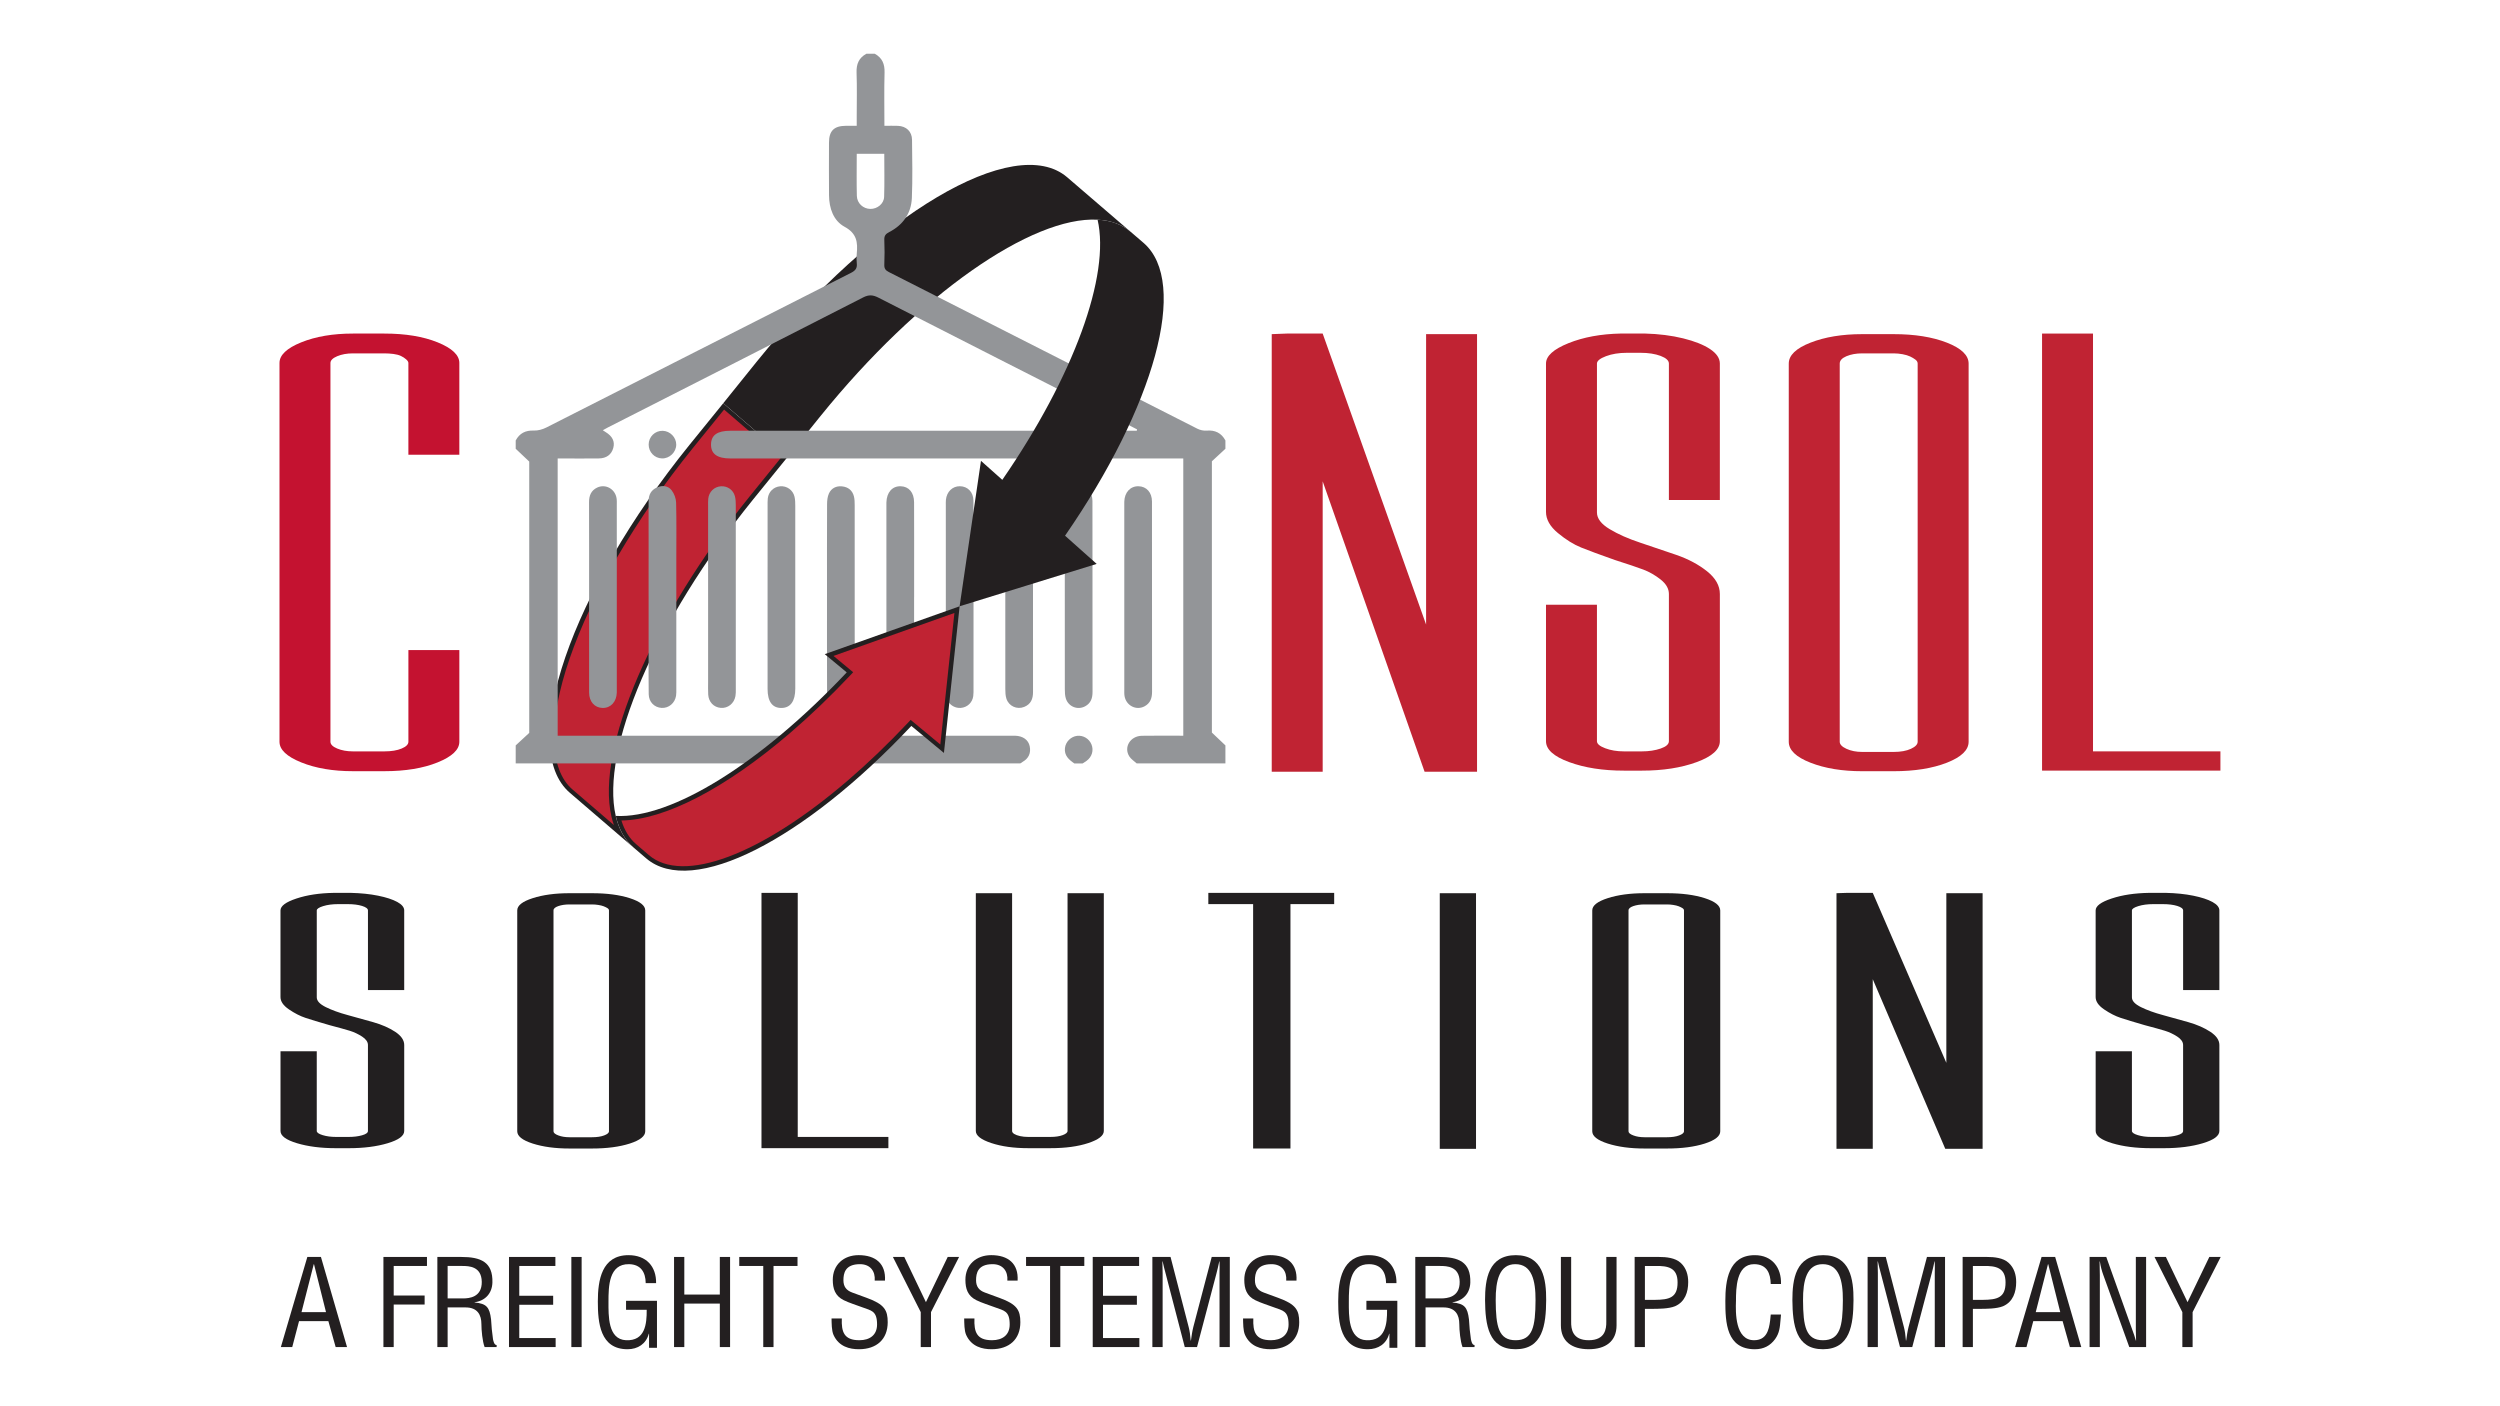 <?xml version="1.0" encoding="UTF-8"?>
<svg id="Layer_1" data-name="Layer 1" xmlns="http://www.w3.org/2000/svg" xmlns:xlink="http://www.w3.org/1999/xlink" viewBox="0 0 1920 1080">
  <defs>
    <style>
      .cls-1 {
        clip-path: url(#clippath);
      }

      .cls-2 {
        fill: none;
      }

      .cls-2, .cls-3, .cls-4, .cls-5, .cls-6, .cls-7 {
        stroke-width: 0px;
      }

      .cls-8 {
        clip-path: url(#clippath-1);
      }

      .cls-9 {
        clip-path: url(#clippath-4);
      }

      .cls-10 {
        clip-path: url(#clippath-3);
      }

      .cls-11 {
        clip-path: url(#clippath-2);
      }

      .cls-3 {
        fill: #231f20;
      }

      .cls-4 {
        fill: #221f20;
      }

      .cls-5 {
        fill: #c02333;
      }

      .cls-6 {
        fill: #c41230;
      }

      .cls-7 {
        fill: #939598;
      }
    </style>
    <clipPath id="clippath">
      <rect class="cls-2" x="214.64" y="41.26" width="1490.62" height="997.16"/>
    </clipPath>
    <clipPath id="clippath-1">
      <rect class="cls-2" x="214.64" y="41.26" width="1490.62" height="997.16"/>
    </clipPath>
    <clipPath id="clippath-2">
      <rect class="cls-2" x="214.64" y="41.26" width="1490.62" height="997.16"/>
    </clipPath>
    <clipPath id="clippath-3">
      <rect class="cls-2" x="214.64" y="41.26" width="1490.62" height="997.16"/>
    </clipPath>
    <clipPath id="clippath-4">
      <rect class="cls-2" x="214.64" y="41.26" width="1490.62" height="997.16"/>
    </clipPath>
  </defs>
  <path class="cls-3" d="M630.17,319.51c75.9-93.92,162.54-153.5,212.77-150.79,10.11.55,18.75,3.61,25.53,9.43l-39.11-33.61-9.72-8.36c-40.43-34.75-147.12,28.55-238.3,141.36-1.99,2.46-23.95,29.69-25.89,32.16l48.83,41.95c1.93-2.46,23.91-29.69,25.89-32.15"/>
  <path class="cls-3" d="M578.35,383.64c-75.9,93.92-117.1,192.53-105.46,242.99,2.34,10.16,6.81,18.38,13.59,24.2l-39.11-33.61-9.72-8.36c-40.44-34.75.69-154.37,91.87-267.19,1.99-2.45,23.93-29.56,25.93-31.97l48.83,41.97c-2,2.41-23.94,29.51-25.93,31.97"/>
  <path class="cls-5" d="M439.69,606.33c-18.05-15.5-18.86-52.09-2.27-100.39,17.25-50.14,50.91-107.65,94.8-161.95,1.68-2.09,17.91-22.13,23.87-29.44l43.44,37.32c-6,7.38-22.18,27.37-23.87,29.47-74.55,92.25-118.16,193.32-106.06,245.78.53,2.28,1.15,4.46,1.88,6.54l-31.78-27.32Z"/>
  <path class="cls-6" d="M352.77,278.79v70.43h-39.13v-70.43c0-.87-.58-1.81-1.73-2.82s-2.5-1.88-4.03-2.61c-1.54-.72-3.45-1.23-5.75-1.53-2.3-.28-4.61-.44-6.91-.44h-24.16c-4.61,0-8.63.73-12.09,2.18-3.46,1.46-5.19,3.2-5.19,5.22v290.87c0,2.03,1.73,3.77,5.19,5.22,3.46,1.45,7.48,2.18,12.09,2.18h24.16c5.36,0,9.79-.73,13.24-2.18,3.46-1.45,5.19-3.19,5.19-5.22v-70.43h39.13v70.43c0,6.09-5.57,11.38-16.69,15.86-11.14,4.5-24.75,6.75-40.87,6.75h-24.16c-15.36,0-28.6-2.25-39.71-6.75-11.14-4.48-16.7-9.77-16.7-15.86v-290.87c0-6.09,5.56-11.37,16.7-15.87,11.11-4.49,24.35-6.74,39.71-6.74h24.16c16.12,0,29.74,2.25,40.87,6.74,11.11,4.5,16.69,9.78,16.69,15.87"/>
  <rect class="cls-2" x="214.64" y="41.26" width="1490.62" height="997.16"/>
  <polygon class="cls-5" points="1095.24 256.62 1134.37 256.62 1134.37 592.71 1128.62 592.71 1094.09 592.71 1015.82 369.66 1015.82 592.71 976.69 592.71 976.69 256.62 988.19 256.18 1015.82 256.18 1095.24 479.66 1095.24 256.62"/>
  <g class="cls-1">
    <path class="cls-5" d="M1320.84,279.22v104.78h-39.13v-104.78c0-2.32-2.13-4.27-6.33-5.87-4.23-1.59-9.41-2.4-15.54-2.4h-10.36c-6.15,0-11.51.88-16.11,2.61-4.61,1.74-6.91,3.63-6.91,5.66v114.35c0,4.63,3.26,8.91,9.78,12.82,6.51,3.92,14.39,7.4,23.6,10.44,9.21,3.05,18.41,6.16,27.62,9.35,9.21,3.19,17.07,7.4,23.6,12.61,6.51,5.22,9.78,11.02,9.78,17.39v113.05c0,6.38-5.95,11.73-17.84,16.09-11.91,4.35-25.89,6.53-42.01,6.53h-13.82c-16.11,0-30.13-2.18-42.01-6.53-11.9-4.35-17.84-9.7-17.84-16.09v-104.78h39.13v104.78c0,2.03,2.1,3.85,6.34,5.43,4.21,1.6,9.01,2.4,14.38,2.4h13.82c5.36,0,10.16-.73,14.39-2.18,4.2-1.45,6.33-3.33,6.33-5.66v-113.05c0-4.06-2.13-7.75-6.33-11.09-4.23-3.33-8.64-5.87-13.24-7.61-4.61-1.74-11.91-4.2-21.87-7.38-11.51-4.06-20.14-7.24-25.9-9.57-5.75-2.32-11.7-6.01-17.84-11.09-6.15-5.07-9.21-10.5-9.21-16.3v-113.92c0-5.8,5.75-11.02,17.26-15.65,11.51-4.63,24.93-7.1,40.3-7.4h18.41c10.74.29,20.52,1.53,29.35,3.7,8.81,2.18,15.72,4.93,20.72,8.25,4.97,3.34,7.48,7.03,7.48,11.09"/>
    <path class="cls-5" d="M1472.76,569.66v-290.43c0-1.15-.58-2.18-1.73-3.05-1.15-.87-2.49-1.67-4.02-2.39-1.55-.73-3.46-1.31-5.76-1.74s-4.6-.66-6.9-.66h-24.18c-4.6,0-8.63.73-12.09,2.18-3.45,1.46-5.17,3.34-5.17,5.66v290.43c0,2.03,1.73,3.85,5.17,5.43,3.46,1.6,7.49,2.39,12.09,2.39h24.18c5.36,0,9.78-.79,13.24-2.39,3.45-1.59,5.17-3.4,5.17-5.43M1454.35,256.62c16.11,0,29.73,2.18,40.86,6.53,11.11,4.34,16.69,9.71,16.69,16.09v290.43c0,6.37-5.57,11.73-16.69,16.09-11.14,4.35-24.75,6.53-40.86,6.53h-24.18c-15.36,0-28.6-2.18-39.71-6.53-11.14-4.35-16.69-9.71-16.69-16.09v-290.43c0-6.37,5.55-11.75,16.69-16.09,11.11-4.35,24.35-6.53,39.71-6.53h24.18Z"/>
  </g>
  <polygon class="cls-5" points="1568.3 256.18 1568.3 591.83 1705.28 591.83 1705.28 577.05 1607.43 577.05 1607.43 256.18 1568.3 256.18"/>
  <g class="cls-8">
    <path class="cls-4" d="M310.43,699.19v61.2h-27.84v-61.2c0-1.35-1.52-2.49-4.5-3.43-3.01-.92-6.7-1.39-11.06-1.39h-7.37c-4.37,0-8.18.51-11.46,1.52-3.28,1.02-4.92,2.13-4.92,3.3v66.8c0,2.7,2.32,5.2,6.96,7.49,4.63,2.28,10.24,4.32,16.79,6.09,6.55,1.78,13.1,3.6,19.66,5.47,6.55,1.86,12.15,4.32,16.79,7.36,4.63,3.05,6.96,6.43,6.96,10.16v66.04c0,3.73-4.23,6.86-12.7,9.4-8.47,2.54-18.43,3.81-29.89,3.81h-9.83c-11.46,0-21.44-1.27-29.9-3.81-8.47-2.54-12.69-5.67-12.69-9.4v-61.21h27.84v61.21c0,1.18,1.51,2.25,4.5,3.17,3,.93,6.41,1.39,10.24,1.39h9.83c3.81,0,7.23-.41,10.24-1.27,2.99-.83,4.5-1.94,4.5-3.29v-66.04c0-2.36-1.52-4.53-4.5-6.48-3.01-1.94-6.15-3.42-9.42-4.44-3.28-1.01-8.48-2.45-15.57-4.32-8.2-2.36-14.33-4.23-18.43-5.59-4.1-1.35-8.34-3.52-12.7-6.48-4.37-2.96-6.55-6.14-6.55-9.52v-66.54c0-3.39,4.09-6.43,12.29-9.14,8.18-2.72,17.73-4.15,28.67-4.33h13.1c7.64.18,14.6.89,20.88,2.16s11.19,2.88,14.75,4.82c3.55,1.95,5.33,4.1,5.33,6.48"/>
    <path class="cls-4" d="M467.69,868.84v-169.65c0-.67-.41-1.27-1.23-1.78-.82-.51-1.78-.98-2.87-1.4-1.09-.41-2.46-.76-4.09-1.01-1.63-.26-3.28-.39-4.92-.39h-17.2c-3.27,0-6.14.42-8.6,1.27-2.46.86-3.69,1.95-3.69,3.3v169.65c0,1.2,1.23,2.25,3.69,3.17,2.46.94,5.33,1.4,8.6,1.4h17.2c3.81,0,6.96-.46,9.42-1.4,2.46-.93,3.69-1.98,3.69-3.17M454.58,685.98c11.46,0,21.15,1.27,29.08,3.81,7.9,2.54,11.88,5.68,11.88,9.4v169.65c0,3.73-3.97,6.87-11.88,9.41-7.93,2.54-17.61,3.81-29.08,3.81h-17.2c-10.92,0-20.34-1.27-28.26-3.81-7.93-2.54-11.88-5.68-11.88-9.41v-169.65c0-3.72,3.95-6.86,11.88-9.4,7.91-2.54,17.33-3.81,28.26-3.81h17.2Z"/>
  </g>
  <polygon class="cls-4" points="612.66 873.16 682.28 873.16 682.28 881.79 584.82 881.79 584.82 685.73 612.66 685.73 612.66 873.16"/>
  <g class="cls-11">
    <path class="cls-4" d="M819.89,685.98h27.84v182.61c0,3.55-3.96,6.64-11.88,9.27-7.93,2.63-17.6,3.94-29.08,3.94h-17.19c-10.94,0-20.35-1.31-28.27-3.94-7.91-2.62-11.88-5.71-11.88-9.27v-182.61h27.86v182.61c0,.85.54,1.61,1.63,2.28,1.08.68,2.59,1.23,4.5,1.66,1.9.42,3.95.63,6.15.63h17.19c3.82,0,6.97-.47,9.42-1.4,2.46-.93,3.69-1.99,3.69-3.17v-182.61Z"/>
  </g>
  <polygon class="cls-4" points="928 685.73 1024.65 685.73 1024.65 694.36 991.07 694.36 991.07 882.05 962.4 882.05 962.4 694.36 928 694.36 928 685.73"/>
  <rect class="cls-4" x="1105.74" y="685.99" width="27.84" height="196.32"/>
  <g class="cls-10">
    <path class="cls-4" d="M1293.3,868.84v-169.65c0-.67-.41-1.27-1.23-1.78-.81-.51-1.78-.98-2.87-1.4-1.09-.41-2.46-.76-4.09-1.01-1.63-.26-3.28-.39-4.92-.39h-17.2c-3.27,0-6.14.42-8.6,1.27-2.46.86-3.69,1.95-3.69,3.3v169.65c0,1.2,1.23,2.25,3.69,3.17,2.46.94,5.33,1.4,8.6,1.4h17.2c3.82,0,6.96-.46,9.42-1.4,2.46-.93,3.69-1.98,3.69-3.17M1280.19,685.98c11.46,0,21.15,1.27,29.08,3.81,7.91,2.54,11.88,5.68,11.88,9.4v169.65c0,3.73-3.96,6.87-11.88,9.41-7.93,2.54-17.61,3.81-29.08,3.81h-17.2c-10.92,0-20.34-1.27-28.26-3.81-7.91-2.54-11.88-5.68-11.88-9.41v-169.65c0-3.72,3.96-6.86,11.88-9.4,7.91-2.54,17.33-3.81,28.26-3.81h17.2Z"/>
  </g>
  <polygon class="cls-4" points="1494.79 685.98 1522.64 685.98 1522.64 882.3 1518.54 882.3 1493.97 882.3 1438.28 752.02 1438.28 882.3 1410.42 882.3 1410.42 685.98 1418.62 685.72 1438.28 685.72 1494.79 816.26 1494.79 685.98"/>
  <g class="cls-9">
    <path class="cls-4" d="M1704.47,699.19v61.2h-27.84v-61.2c0-1.35-1.52-2.49-4.5-3.43-3.01-.92-6.7-1.39-11.06-1.39h-7.37c-4.37,0-8.18.51-11.46,1.52-3.27,1.02-4.92,2.13-4.92,3.3v66.8c0,2.7,2.32,5.2,6.96,7.49,4.63,2.28,10.24,4.32,16.79,6.09,6.56,1.78,13.11,3.6,19.66,5.47,6.55,1.86,12.15,4.32,16.79,7.36,4.63,3.05,6.96,6.43,6.96,10.16v66.04c0,3.73-4.23,6.86-12.7,9.4-8.47,2.54-18.43,3.81-29.89,3.81h-9.83c-11.46,0-21.44-1.27-29.9-3.81-8.47-2.54-12.69-5.67-12.69-9.4v-61.21h27.84v61.21c0,1.18,1.51,2.25,4.5,3.17,3,.93,6.42,1.39,10.24,1.39h9.83c3.81,0,7.23-.41,10.24-1.27,2.99-.83,4.5-1.94,4.5-3.29v-66.04c0-2.36-1.52-4.53-4.5-6.48-3.01-1.94-6.15-3.42-9.42-4.44-3.28-1.01-8.48-2.45-15.57-4.32-8.18-2.36-14.33-4.23-18.43-5.59-4.1-1.35-8.34-3.52-12.7-6.48-4.37-2.96-6.55-6.14-6.55-9.52v-66.54c0-3.39,4.09-6.43,12.29-9.14,8.18-2.72,17.73-4.15,28.67-4.33h13.1c7.64.18,14.6.89,20.88,2.16,6.28,1.27,11.19,2.88,14.75,4.82,3.55,1.95,5.33,4.1,5.33,6.48"/>
    <path class="cls-7" d="M657.98,118.14c0,11.06-.19,21.67.08,32.28.14,5.76,4.9,9.97,10.41,10.03,5.27.05,10.35-3.89,10.54-9.29.36-10.92.11-21.86.11-33.02h-21.13ZM671.78,41.26c5.76,3.14,7.75,7.91,7.56,14.47-.38,13.43-.11,26.88-.11,40.9,3.75,0,7.07-.12,10.38.02,6.43.27,10.77,4.34,10.83,10.74.16,14.9.49,29.82-.13,44.69-.51,11.84-6.82,20.72-17.4,26.16-2.74,1.4-3.88,2.83-3.76,5.94.26,6.38.26,12.78,0,19.15-.12,2.96.99,4.35,3.53,5.63,78.98,40.07,157.9,80.23,236.89,120.29,2.09,1.06,4.76,1.65,7.08,1.46,6.57-.55,11.35,1.8,14.47,7.56v6.38c-3.21,2.97-6.43,5.95-10.39,9.61v208.36c4.28,4.06,7.34,6.95,10.39,9.85v13.84h-68.13c-1.92-1.76-4.3-3.23-5.66-5.36-4.52-7.08.73-15.72,9.64-15.87,10.47-.19,20.92-.05,31.79-.05v-212.92h-347.76c-10.24,0-15.06-3.53-14.93-10.9.14-7.09,4.86-10.39,14.87-10.39h312.11c.06-.35.13-.71.2-1.06-5.44-2.8-10.88-5.6-16.32-8.37-60.79-30.91-121.61-61.79-182.34-92.81-4.15-2.13-7.34-2.39-11.69-.16-65.28,33.42-130.68,66.61-196.05,99.86-1.2.61-2.35,1.29-3.89,2.14.94.62,1.49,1.02,2.07,1.36,5.34,3.22,7.34,7.33,5.96,12.28-1.4,5.07-5.23,7.95-11.12,8.02-8.7.11-17.39.04-26.08.04h-5.5v212.91h346.58c1.6,0,3.19-.04,4.79.01,5.86.18,10.11,3.13,11.14,8.03,1.09,5.28-.75,9.4-5.51,12.1-.6.34-1.15.76-1.73,1.15h-387.5v-13.84c3.21-2.97,6.42-5.94,10.39-9.62v-208.37c-4.28-4.03-7.34-6.94-10.39-9.83v-6.38c2.99-5.57,7.54-7.84,13.93-7.61,3.16.12,6.68-.86,9.54-2.3,78.05-39.57,156.02-79.29,234.08-118.83,3.36-1.71,4.82-3.57,4.4-7.27-.28-2.46-.27-4.99-.02-7.44.86-8.7.06-15.57-9.35-20.65-8.57-4.64-11.88-14.24-11.95-24.22-.11-13.48-.06-26.96-.02-40.44.02-9.07,3.88-12.84,13.02-12.9,2.48-.01,4.96,0,8.27,0v-6.83c0-11.35.29-22.72-.12-34.05-.22-6.56,1.79-11.35,7.57-14.47h6.38Z"/>
    <path class="cls-7" d="M825.08,586.32c-4.17-2.87-7.85-6.07-7.2-11.83.55-4.84,4.6-8.82,9.38-9.37,4.64-.54,9.16,2.16,10.98,6.57,1.88,4.57.41,9.59-3.74,12.63-.98.72-2.02,1.34-3.05,2h-6.38Z"/>
    <path class="cls-7" d="M543.82,457.96v-69.63c0-1.76-.06-3.55.12-5.3.52-5.29,4.54-9.2,9.71-9.56,4.94-.35,9.47,2.72,10.77,7.65.58,2.19.66,4.55.66,6.83.04,47.13.04,94.26.02,141.38,0,1.76.04,3.57-.28,5.29-1.03,5.73-5.87,9.51-11.31,9.04-5.39-.46-9.28-4.53-9.61-10.23-.18-3.19-.08-6.37-.08-9.57v-65.91"/>
    <path class="cls-7" d="M498.13,458.26c0-24.45.02-48.9-.01-73.35-.01-4.93,1.92-8.57,6.5-10.58,4.19-1.83,8.45-1.28,11.15,2.16,2.01,2.56,3.41,6.3,3.49,9.55.36,14.52.15,29.06.15,43.59,0,33.14.01,66.26,0,99.39,0,1.78.08,3.57-.19,5.3-.89,5.73-5.64,9.65-11.1,9.36-5.56-.32-9.81-4.54-9.91-10.48-.19-10.28-.08-20.55-.08-30.83-.01-14.71,0-29.41,0-44.12"/>
    <path class="cls-7" d="M589.5,458.29c0-23.25,0-46.48.01-69.73,0-1.95-.06-3.92.16-5.84.6-5.07,4.49-8.81,9.47-9.25,5.1-.46,9.85,2.83,11.05,8,.52,2.21.58,4.56.58,6.86.02,46.83.02,93.68.01,140.53,0,9.64-3.67,14.77-10.59,14.86-7.02.08-10.69-4.9-10.69-14.62v-70.8"/>
    <path class="cls-7" d="M747.67,459.03c0,23.25,0,46.48-.01,69.73,0,1.95.05,3.92-.2,5.84-.65,5.04-4.62,8.71-9.62,9.08-4.9.35-9.54-2.79-10.78-7.67-.56-2.2-.65-4.56-.65-6.86-.04-47.01-.04-94.03-.02-141.05,0-1.41-.06-2.85.08-4.26.63-6.22,5.01-10.45,10.7-10.42,5.95.04,10.39,4.46,10.43,11.08.11,24.85.05,49.68.05,74.53h.02Z"/>
    <path class="cls-7" d="M793.34,458.63c0,24.27-.04,48.55.02,72.82.02,5.28-1.62,9.37-6.78,11.46-5.54,2.25-11.88-.59-13.68-6.38-.72-2.3-.82-4.88-.82-7.33-.05-47.14-.04-94.27-.02-141.4,0-1.76-.05-3.56.26-5.29,1.01-5.71,5.86-9.51,11.32-9.05,5.39.46,9.41,4.5,9.59,10.22.22,7.09.11,14.18.11,21.26.01,17.9,0,35.79,0,53.69"/>
    <path class="cls-7" d="M452.42,458.03c0-24.09.05-48.2-.04-72.29-.02-5.07,1.54-9.05,6.28-11.3,6.36-3,13.65.99,14.85,8.14.29,1.73.19,3.53.19,5.3.01,47.13.01,94.26,0,141.4,0,.88.02,1.78,0,2.66-.22,7.1-4.73,11.93-10.96,11.77-6.08-.16-10.29-4.83-10.3-11.78-.06-24.63-.02-49.26-.02-73.89"/>
    <path class="cls-7" d="M702.03,458.67c0,23.42.01,46.83-.01,70.26,0,2.13,0,4.29-.36,6.36-.88,4.92-5.24,8.41-10.21,8.42-4.75.01-9.07-3.19-10.12-7.85-.51-2.22-.56-4.57-.56-6.87-.02-47.02-.02-94.04-.02-141.05,0-.72-.01-1.42.01-2.13.24-7.7,4.49-12.52,10.91-12.37,6.29.14,10.3,4.74,10.34,12.31.09,19.34.04,38.69.04,58.03v14.9Z"/>
    <path class="cls-7" d="M839.03,459.08c0,24.09-.04,48.2.04,72.29.02,4.82-1.32,8.75-5.75,11.1-5.68,3.03-12.66.34-14.7-5.87-.74-2.29-.83-4.87-.83-7.31-.05-47.14-.04-94.27-.04-141.41,0-1.23-.06-2.48.04-3.72.47-6.38,5.06-10.86,10.92-10.72,5.96.14,10.27,4.61,10.29,11.22.08,24.81.04,49.61.04,74.42"/>
    <path class="cls-7" d="M884.74,458.52c0,24.27-.04,48.55.04,72.82.01,4.83-1.36,8.75-5.76,11.11-6.38,3.43-14.11-.49-15.37-7.84-.29-1.73-.19-3.53-.19-5.3-.01-47.13-.01-94.27-.01-141.4,0-.89-.01-1.78.01-2.66.2-7.13,4.64-11.95,10.9-11.81,6.13.13,10.34,4.74,10.36,11.71.06,24.46.02,48.9.02,73.36"/>
    <path class="cls-7" d="M635.14,458.04c-.01-23.6-.05-47.2.05-70.79.01-2.78.31-5.77,1.42-8.24,1.85-4.07,5.59-5.93,10.04-5.48,4.66.46,7.97,3.02,9.15,7.64.56,2.2.6,4.57.6,6.87.04,47.01.02,94.03.02,141.04,0,1.07.02,2.13-.04,3.2-.42,6.96-4.72,11.5-10.78,11.42-6.1-.07-10.38-4.6-10.42-11.68-.11-24.66-.04-49.33-.05-73.98"/>
    <path class="cls-7" d="M519.35,341.5c-.04,5.81-5.15,10.75-10.96,10.57-5.74-.16-10.23-4.87-10.22-10.65.02-6,4.89-10.74,10.83-10.56,5.66.18,10.38,5.04,10.35,10.64"/>
    <path class="cls-3" d="M769.77,368.52l-16.38-14.59-8.21,55.84-8.2,55.84,52.63-16.26,52.64-16.27-24.3-21.65c68.49-99.02,95.64-194.5,60.25-224.93l-9.72-8.35c-6.78-5.82-15.43-8.88-25.54-9.43,9.87,42.74-18.21,120.05-73.17,199.8"/>
    <path class="cls-3" d="M650.28,516.38l-16.87-13.99,51.78-18.38,51.8-18.39-6.03,56.32-6.02,56.32-25.03-20.75c-82.1,87.32-168.29,132.09-203.69,101.66l-9.72-8.35c-6.77-5.82-11.25-14.04-13.59-24.2,42.54,2.3,111.24-40.12,177.39-110.25"/>
    <path class="cls-5" d="M699.38,552.86l-2.03,2.18c-15.19,16.14-30.76,31.09-46.3,44.42-66.66,57.22-126.64,79.68-152.79,57.19l-9.74-8.36c-5.13-4.41-8.9-10.5-11.28-18.16,33.08-.36,79.96-24.62,129.61-67.25,15.43-13.24,30.88-28.06,45.95-44.02l2.43-2.59-15.11-12.53,92.87-32.98-10.82,101.01-22.8-18.91Z"/>
  </g>
  <g>
    <path class="cls-3" d="M236.03,965.34h10.45l20.05,69.21h-8.74l-5.61-19.93h-22.51l-5.23,19.93h-8.74l20.33-69.21ZM241.16,970.88h-.19l-9.41,36.82h18.81l-9.22-36.82Z"/>
    <path class="cls-3" d="M294.47,1034.55v-69.21h33.44v6.92h-25.55v22.7h23.75v6.92h-23.75v32.66h-7.89Z"/>
    <path class="cls-3" d="M343.78,1034.55h-7.89v-69.21h18.34c14.92,0,24.42,3.78,23.94,19.75-.28,8.12-5.41,13.93-13.68,15.04v.18c9.22.83,11.5,3.69,12.64,12.92.28,5.17.76,10.24,1.52,15.41.28,1.29.86,4.34,2.76,4.34v1.57h-9.22c-1.71-4.43-2.47-13.01-2.47-17.62,0-6.92-2.85-12.83-12.16-12.83h-13.78v30.45ZM343.78,997.18h12.44c3.7-.09,13.96-.65,13.78-12.74-.19-11.9-9.79-12.18-15.11-12.18h-11.11v24.91Z"/>
    <path class="cls-3" d="M390.91,1034.55v-69.21h35.63v6.92h-27.74v22.88h26.03v6.92h-26.03v25.56h27.93v6.92h-35.82Z"/>
    <path class="cls-3" d="M438.8,1034.55v-69.21h7.89v69.21h-7.89Z"/>
    <path class="cls-3" d="M504.55,1035.11h-6.08v-10.8h-.19c-2.09,7.84-8.46,11.9-16.34,11.9-21.19,0-22.8-20.48-22.8-36.72s2.95-35.53,23.56-35.53c13.59,0,21.38,8.58,21.19,21.5h-7.98c-.1-8.49-3.8-14.4-12.82-14.58-15.58-.28-15.77,17.07-15.77,28.88,0,10.52-.57,28.88,13.49,29.53,14.63.64,15.96-12.37,15.86-23.35h-15.86v-6.92h23.75v36.08Z"/>
    <path class="cls-3" d="M517.67,1034.55v-69.21h7.88v28.88h27.27v-28.88h7.88v69.21h-7.88v-33.4h-27.27v33.4h-7.88Z"/>
    <path class="cls-3" d="M567.74,965.34h44.75v6.92h-18.43v62.29h-7.88v-62.29h-18.43v-6.92Z"/>
    <path class="cls-3" d="M671.78,983.52c.57-7.2-3.42-12.64-11.3-12.64-11.5,0-12.73,7.01-12.73,12.37,0,4.8,2.18,7.75,6.74,9.41,3.8,1.39,7.51,2.77,11.31,4.15,13.49,4.89,15.96,9.5,15.96,18.64,0,13.1-8.46,20.76-22.14,20.76-7.03,0-15.39-1.94-19.48-10.98-1.52-3.42-1.42-8.95-1.52-12.64h7.89c-.38,10.24,1.61,16.7,13.49,16.7,7.98,0,13.58-3.97,13.58-12.09,0-10.52-4.37-10.61-11.59-13.29-3.9-1.48-10.16-3.42-13.96-5.35-6.75-3.32-8.46-8.86-8.46-15.69,0-11.44,8.26-18.92,19.86-18.92,13.01,0,20.99,6.55,20.23,19.56h-7.88Z"/>
    <path class="cls-3" d="M711.12,1000.04l16.72-34.7h8.74l-21.57,42.36v26.85h-7.88v-26.85l-21.38-42.36h8.74l16.62,34.7Z"/>
    <path class="cls-3" d="M773.65,983.52c.57-7.2-3.42-12.64-11.3-12.64-11.5,0-12.73,7.01-12.73,12.37,0,4.8,2.19,7.75,6.75,9.41,3.8,1.39,7.5,2.77,11.3,4.15,13.49,4.89,15.96,9.5,15.96,18.64,0,13.1-8.46,20.76-22.14,20.76-7.03,0-15.39-1.94-19.48-10.98-1.52-3.42-1.42-8.95-1.52-12.64h7.88c-.38,10.24,1.62,16.7,13.49,16.7,7.98,0,13.58-3.97,13.58-12.09,0-10.52-4.37-10.61-11.59-13.29-3.9-1.48-10.17-3.42-13.97-5.35-6.74-3.32-8.45-8.86-8.45-15.69,0-11.44,8.26-18.92,19.85-18.92,13.02,0,21,6.55,20.24,19.56h-7.88Z"/>
    <path class="cls-3" d="M788,965.34h44.75v6.92h-18.43v62.29h-7.88v-62.29h-18.43v-6.92Z"/>
    <path class="cls-3" d="M839.21,1034.55v-69.21h35.63v6.92h-27.74v22.88h26.03v6.92h-26.03v25.56h27.93v6.92h-35.82Z"/>
    <path class="cls-3" d="M930.62,965.34h13.87v69.21h-7.89v-57.03c0-2.95.19-5.81,0-8.77h-.19c-.86,4.06-1.52,6.65-2.19,9.32l-14.91,56.47h-9.41l-14.91-57.3c-.66-2.4-1.24-4.7-2.09-8.49h-.19c0,2.95.19,6,.19,8.95v56.84h-7.88v-69.21h13.96l13.96,53.98c.76,2.95,1.14,5.81,1.52,10.24h.19c.48-3.51.95-6.92,1.8-10.34l14.16-53.89Z"/>
    <path class="cls-3" d="M987.82,983.52c.57-7.2-3.42-12.64-11.3-12.64-11.5,0-12.73,7.01-12.73,12.37,0,4.8,2.18,7.75,6.74,9.41,3.8,1.39,7.51,2.77,11.31,4.15,13.49,4.89,15.96,9.5,15.96,18.64,0,13.1-8.46,20.76-22.14,20.76-7.03,0-15.39-1.94-19.48-10.98-1.52-3.42-1.42-8.95-1.52-12.64h7.89c-.38,10.24,1.61,16.7,13.49,16.7,7.98,0,13.58-3.97,13.58-12.09,0-10.52-4.37-10.61-11.59-13.29-3.9-1.48-10.16-3.42-13.96-5.35-6.75-3.32-8.46-8.86-8.46-15.69,0-11.44,8.26-18.92,19.86-18.92,13.01,0,20.99,6.55,20.23,19.56h-7.88Z"/>
    <path class="cls-3" d="M1073.15,1035.11h-6.08v-10.8h-.19c-2.09,7.84-8.45,11.9-16.34,11.9-21.19,0-22.8-20.48-22.8-36.72s2.94-35.53,23.56-35.53c13.58,0,21.37,8.58,21.19,21.5h-7.98c-.1-8.49-3.8-14.4-12.83-14.58-15.58-.28-15.77,17.07-15.77,28.88,0,10.52-.57,28.88,13.49,29.53,14.63.64,15.96-12.37,15.87-23.35h-15.87v-6.92h23.75v36.08Z"/>
    <path class="cls-3" d="M1094.81,1034.55h-7.88v-69.21h18.33c14.92,0,24.42,3.78,23.94,19.75-.28,8.12-5.42,13.93-13.68,15.04v.18c9.22.83,11.5,3.69,12.64,12.92.28,5.17.76,10.24,1.52,15.41.28,1.29.86,4.34,2.76,4.34v1.57h-9.22c-1.71-4.43-2.47-13.01-2.47-17.62,0-6.92-2.85-12.83-12.16-12.83h-13.77v30.45ZM1094.81,997.18h12.44c3.7-.09,13.96-.65,13.78-12.74-.19-11.9-9.78-12.18-15.1-12.18h-11.12v24.91Z"/>
    <path class="cls-3" d="M1164.18,963.96c20.81,0,23.37,18.64,23.28,34.51-.1,19.2-2.66,37.74-23.47,37.74s-23.28-18.55-23.47-37.74c0-15.87,2.47-34.51,23.66-34.51ZM1163.8,970.88c-12.16,0-15.2,12.37-15.1,27.78.1,20.02,2.18,30.64,15.3,30.64s15.2-10.61,15.29-30.64c.1-15.41-2.94-27.78-15.48-27.78Z"/>
    <path class="cls-3" d="M1198.77,965.34h7.88v49.74c-.1,5.44.86,14.21,13.49,14.21s13.59-8.77,13.49-14.21v-49.74h7.88v52.5c0,12.37-8.46,18.36-21.38,18.36s-21.37-6-21.37-18.36v-52.5Z"/>
    <path class="cls-3" d="M1255.4,1034.55v-69.21h18.72c5.51,0,12.44.65,16.63,4.52,4.27,3.88,5.79,9.23,5.79,14.76,0,7.66-2.38,15.14-10.07,18.55-4.94,2.03-13.02,2.03-18.43,2.03h-4.75v29.34h-7.89ZM1263.29,998.29h7.7c10.83-.09,17.48-1.57,17.38-13.47,0-11.16-7.32-12.73-16.91-12.55h-8.17v26.02Z"/>
    <path class="cls-3" d="M1359.92,986.11c-.19-8.21-2.94-15.23-12.82-15.23-13.68,0-13.87,18.92-13.87,28.05-.38,9.41-.57,30.36,13.87,30.36,9.4,0,11.4-7.48,12.35-15.04.19-1.57.29-3.14.48-4.7h7.88c-.19,1.38-.19,2.86-.38,4.25-.48,5.63-.76,9.87-4.18,14.67-3.7,4.98-8.64,7.75-15.48,7.75-21.95,0-22.71-20.58-22.71-37.09,0-15.59,2.37-35.16,22.61-35.16,13.49,0,20.52,9.78,20.14,22.15h-7.88Z"/>
    <path class="cls-3" d="M1400.21,963.96c20.81,0,23.37,18.64,23.28,34.51-.1,19.2-2.66,37.74-23.47,37.74s-23.28-18.55-23.47-37.74c0-15.87,2.47-34.51,23.66-34.51ZM1399.83,970.88c-12.16,0-15.2,12.37-15.1,27.78.1,20.02,2.18,30.64,15.3,30.64s15.2-10.61,15.29-30.64c.1-15.41-2.94-27.78-15.48-27.78Z"/>
    <path class="cls-3" d="M1479.92,965.34h13.87v69.21h-7.89v-57.03c0-2.95.19-5.81,0-8.77h-.19c-.86,4.06-1.52,6.65-2.19,9.32l-14.91,56.47h-9.41l-14.91-57.3c-.66-2.4-1.24-4.7-2.09-8.49h-.19c0,2.95.19,6,.19,8.95v56.84h-7.88v-69.21h13.96l13.96,53.98c.76,2.95,1.14,5.81,1.52,10.24h.19c.48-3.51.95-6.92,1.8-10.34l14.16-53.89Z"/>
    <path class="cls-3" d="M1507.3,1034.55v-69.21h18.71c5.51,0,12.45.65,16.62,4.52,4.28,3.88,5.8,9.23,5.8,14.76,0,7.66-2.37,15.14-10.07,18.55-4.94,2.03-13.02,2.03-18.43,2.03h-4.75v29.34h-7.88ZM1515.18,998.29h7.69c10.83-.09,17.48-1.57,17.39-13.47,0-11.16-7.32-12.73-16.91-12.55h-8.17v26.02Z"/>
    <path class="cls-3" d="M1567.92,965.34h10.45l20.05,69.21h-8.74l-5.6-19.93h-22.52l-5.22,19.93h-8.74l20.33-69.21ZM1573.04,970.88h-.19l-9.4,36.82h18.81l-9.22-36.82Z"/>
    <path class="cls-3" d="M1640.32,965.34h7.89v69.21h-12.92l-19.95-55.37c-1.14-3.14-2-6.28-2.66-10.43h-.19c.09,3.51.19,7.11.19,10.61v55.18h-7.88v-69.21h12.82l20.24,56.66c.85,2.12,1.52,4.34,2.47,7.57h.19c-.1-2.49-.19-5.17-.19-7.75v-56.47Z"/>
    <path class="cls-3" d="M1680.04,1000.04l16.72-34.7h8.74l-21.57,42.36v26.85h-7.88v-26.85l-21.38-42.36h8.74l16.62,34.7Z"/>
  </g>
</svg>